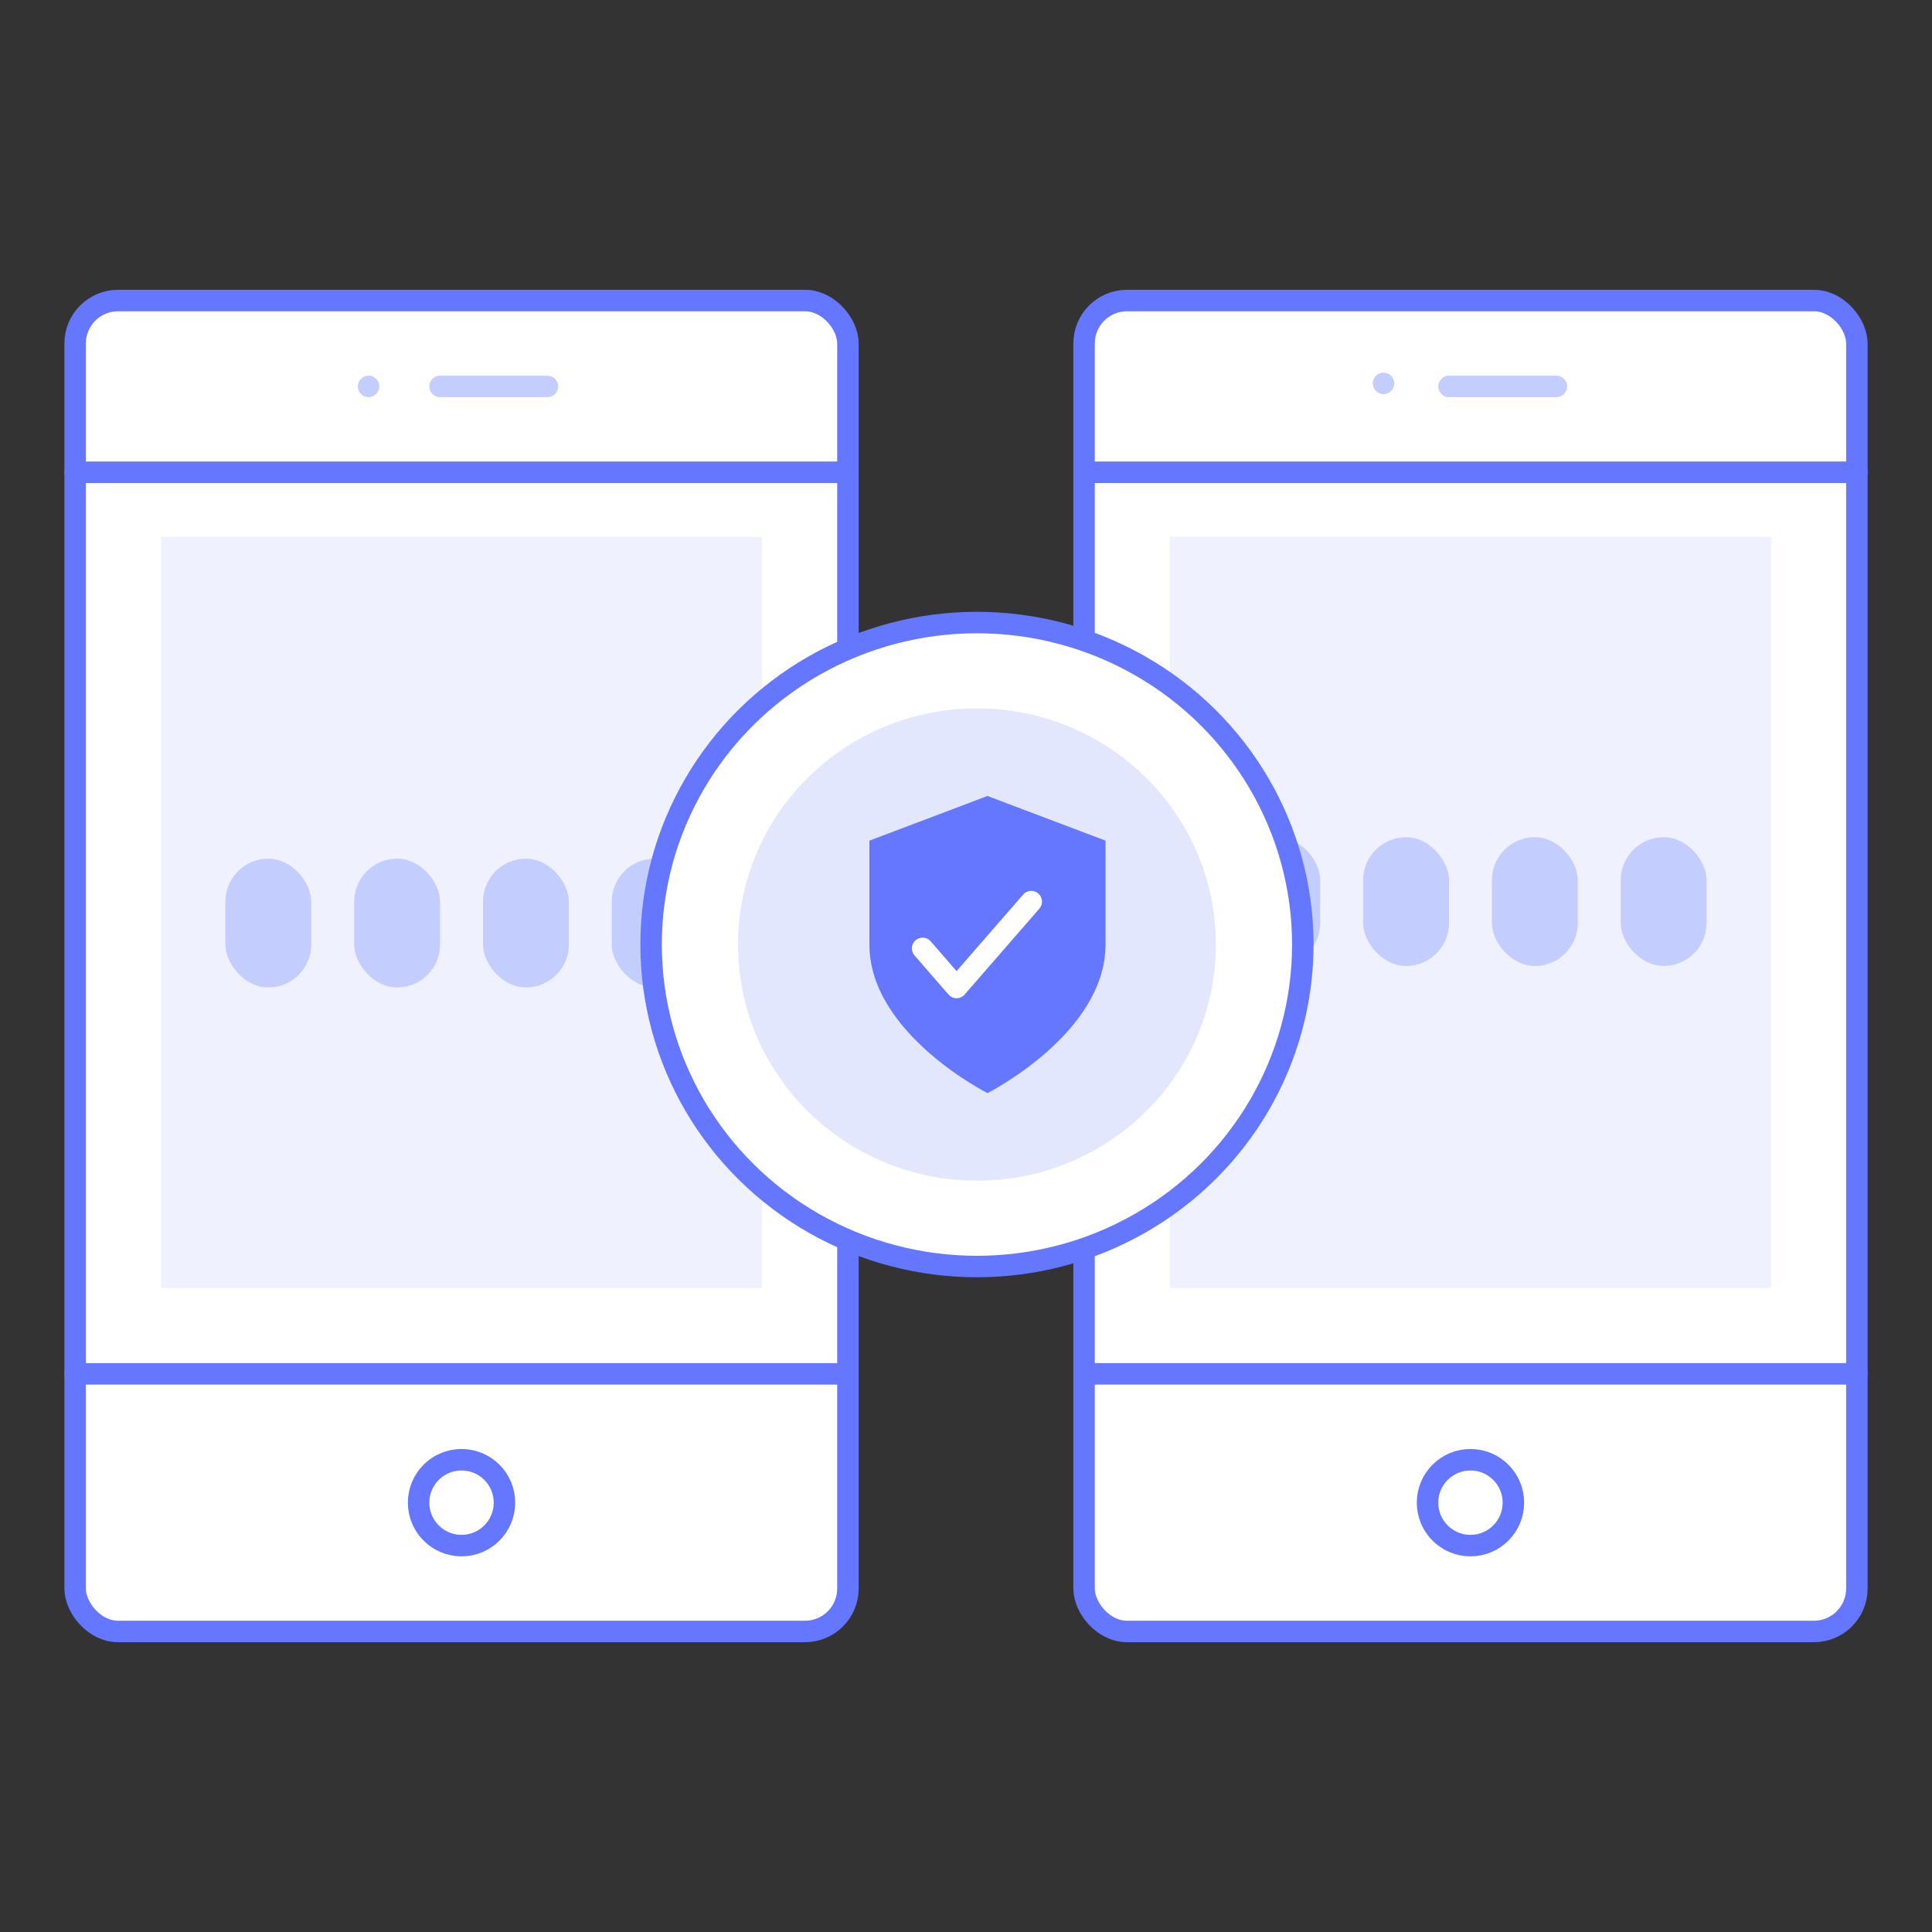 <svg xmlns="http://www.w3.org/2000/svg" viewBox="0 0 90 90"><rect x="0" y="0" width="90" height="90" fill="#333333" stroke="none"/><rect x="3.5" y="14" width="36" height="62" rx="2" ry="2" fill="#fff" stroke="#6576ff" stroke-linecap="round" stroke-linejoin="round" strokeWidth="2"/><line x1="3.5" y1="22" x2="39.5" y2="22" fill="none" stroke="#6576ff" stroke-linecap="round" stroke-linejoin="round" strokeWidth="2"/><line x1="3.5" y1="64" x2="39.5" y2="64" fill="none" stroke="#6576ff" stroke-linecap="round" stroke-linejoin="round" strokeWidth="2"/><line x1="20.5" y1="18" x2="25.5" y2="18" fill="none" stroke="#c4cefe" stroke-linecap="round" stroke-linejoin="round" strokeWidth="2"/><line x1="17.17" y1="18" x2="17.17" y2="18" fill="none" stroke="#c4cefe" stroke-linecap="round" stroke-linejoin="round" strokeWidth="2"/><circle cx="21.5" cy="70" r="2" fill="none" stroke="#6576ff" stroke-linecap="round" stroke-linejoin="round" strokeWidth="2"/><rect x="7.5" y="25" width="28" height="35" fill="#eff1ff"/><rect x="10.5" y="40" width="4" height="6" rx="2" ry="2" fill="#c4cefe"/><rect x="16.5" y="40" width="4" height="6" rx="2" ry="2" fill="#c4cefe"/><rect x="22.5" y="40" width="4" height="6" rx="2" ry="2" fill="#c4cefe"/><rect x="28.5" y="40" width="4" height="6" rx="2" ry="2" fill="#c4cefe"/><rect x="50.5" y="14" width="36" height="62" rx="2" ry="2" fill="#fff" stroke="#6576ff" stroke-linecap="round" stroke-linejoin="round" strokeWidth="2"/><line x1="50.5" y1="22" x2="86.5" y2="22" fill="none" stroke="#6576ff" stroke-linecap="round" stroke-linejoin="round" strokeWidth="2"/><line x1="50.5" y1="64" x2="86.5" y2="64" fill="none" stroke="#6576ff" stroke-linecap="round" stroke-linejoin="round" strokeWidth="2"/><line x1="67.5" y1="18" x2="72.5" y2="18" fill="none" stroke="#c4cefe" stroke-linecap="round" stroke-linejoin="round" strokeWidth="2"/><line x1="64.45" y1="17.86" x2="64.45" y2="17.86" fill="none" stroke="#c4cefe" stroke-linecap="round" stroke-linejoin="round" strokeWidth="2"/><circle cx="68.5" cy="70" r="2" fill="none" stroke="#6576ff" stroke-linecap="round" stroke-linejoin="round" strokeWidth="2"/><rect x="54.5" y="25" width="28" height="35" fill="#eff1ff"/><rect x="57.5" y="39" width="4" height="6" rx="2" ry="2" fill="#c4cefe"/><rect x="63.5" y="39" width="4" height="6" rx="2" ry="2" fill="#c4cefe"/><rect x="69.5" y="39" width="4" height="6" rx="2" ry="2" fill="#c4cefe"/><rect x="75.5" y="39" width="4" height="6" rx="2" ry="2" fill="#c4cefe"/><ellipse cx="45.51" cy="44" rx="15.18" ry="15" fill="#fff" stroke="#6576ff" stroke-linecap="round" stroke-linejoin="round" strokeWidth="2"/><ellipse cx="45.51" cy="44" rx="11.13" ry="11" fill="#e3e7fe"/><path d="M46,50.92s5.5-2.77,5.5-6.92V39.16L46,37.08l-5.5,2.08V44C40.5,48.15,46,50.92,46,50.92Z" fill="#6576ff"/><polyline points="48.04 42 44.56 46 42.98 44.18" fill="none" stroke="#fff" stroke-linecap="round" stroke-linejoin="round" strokeWidth="2"/></svg>